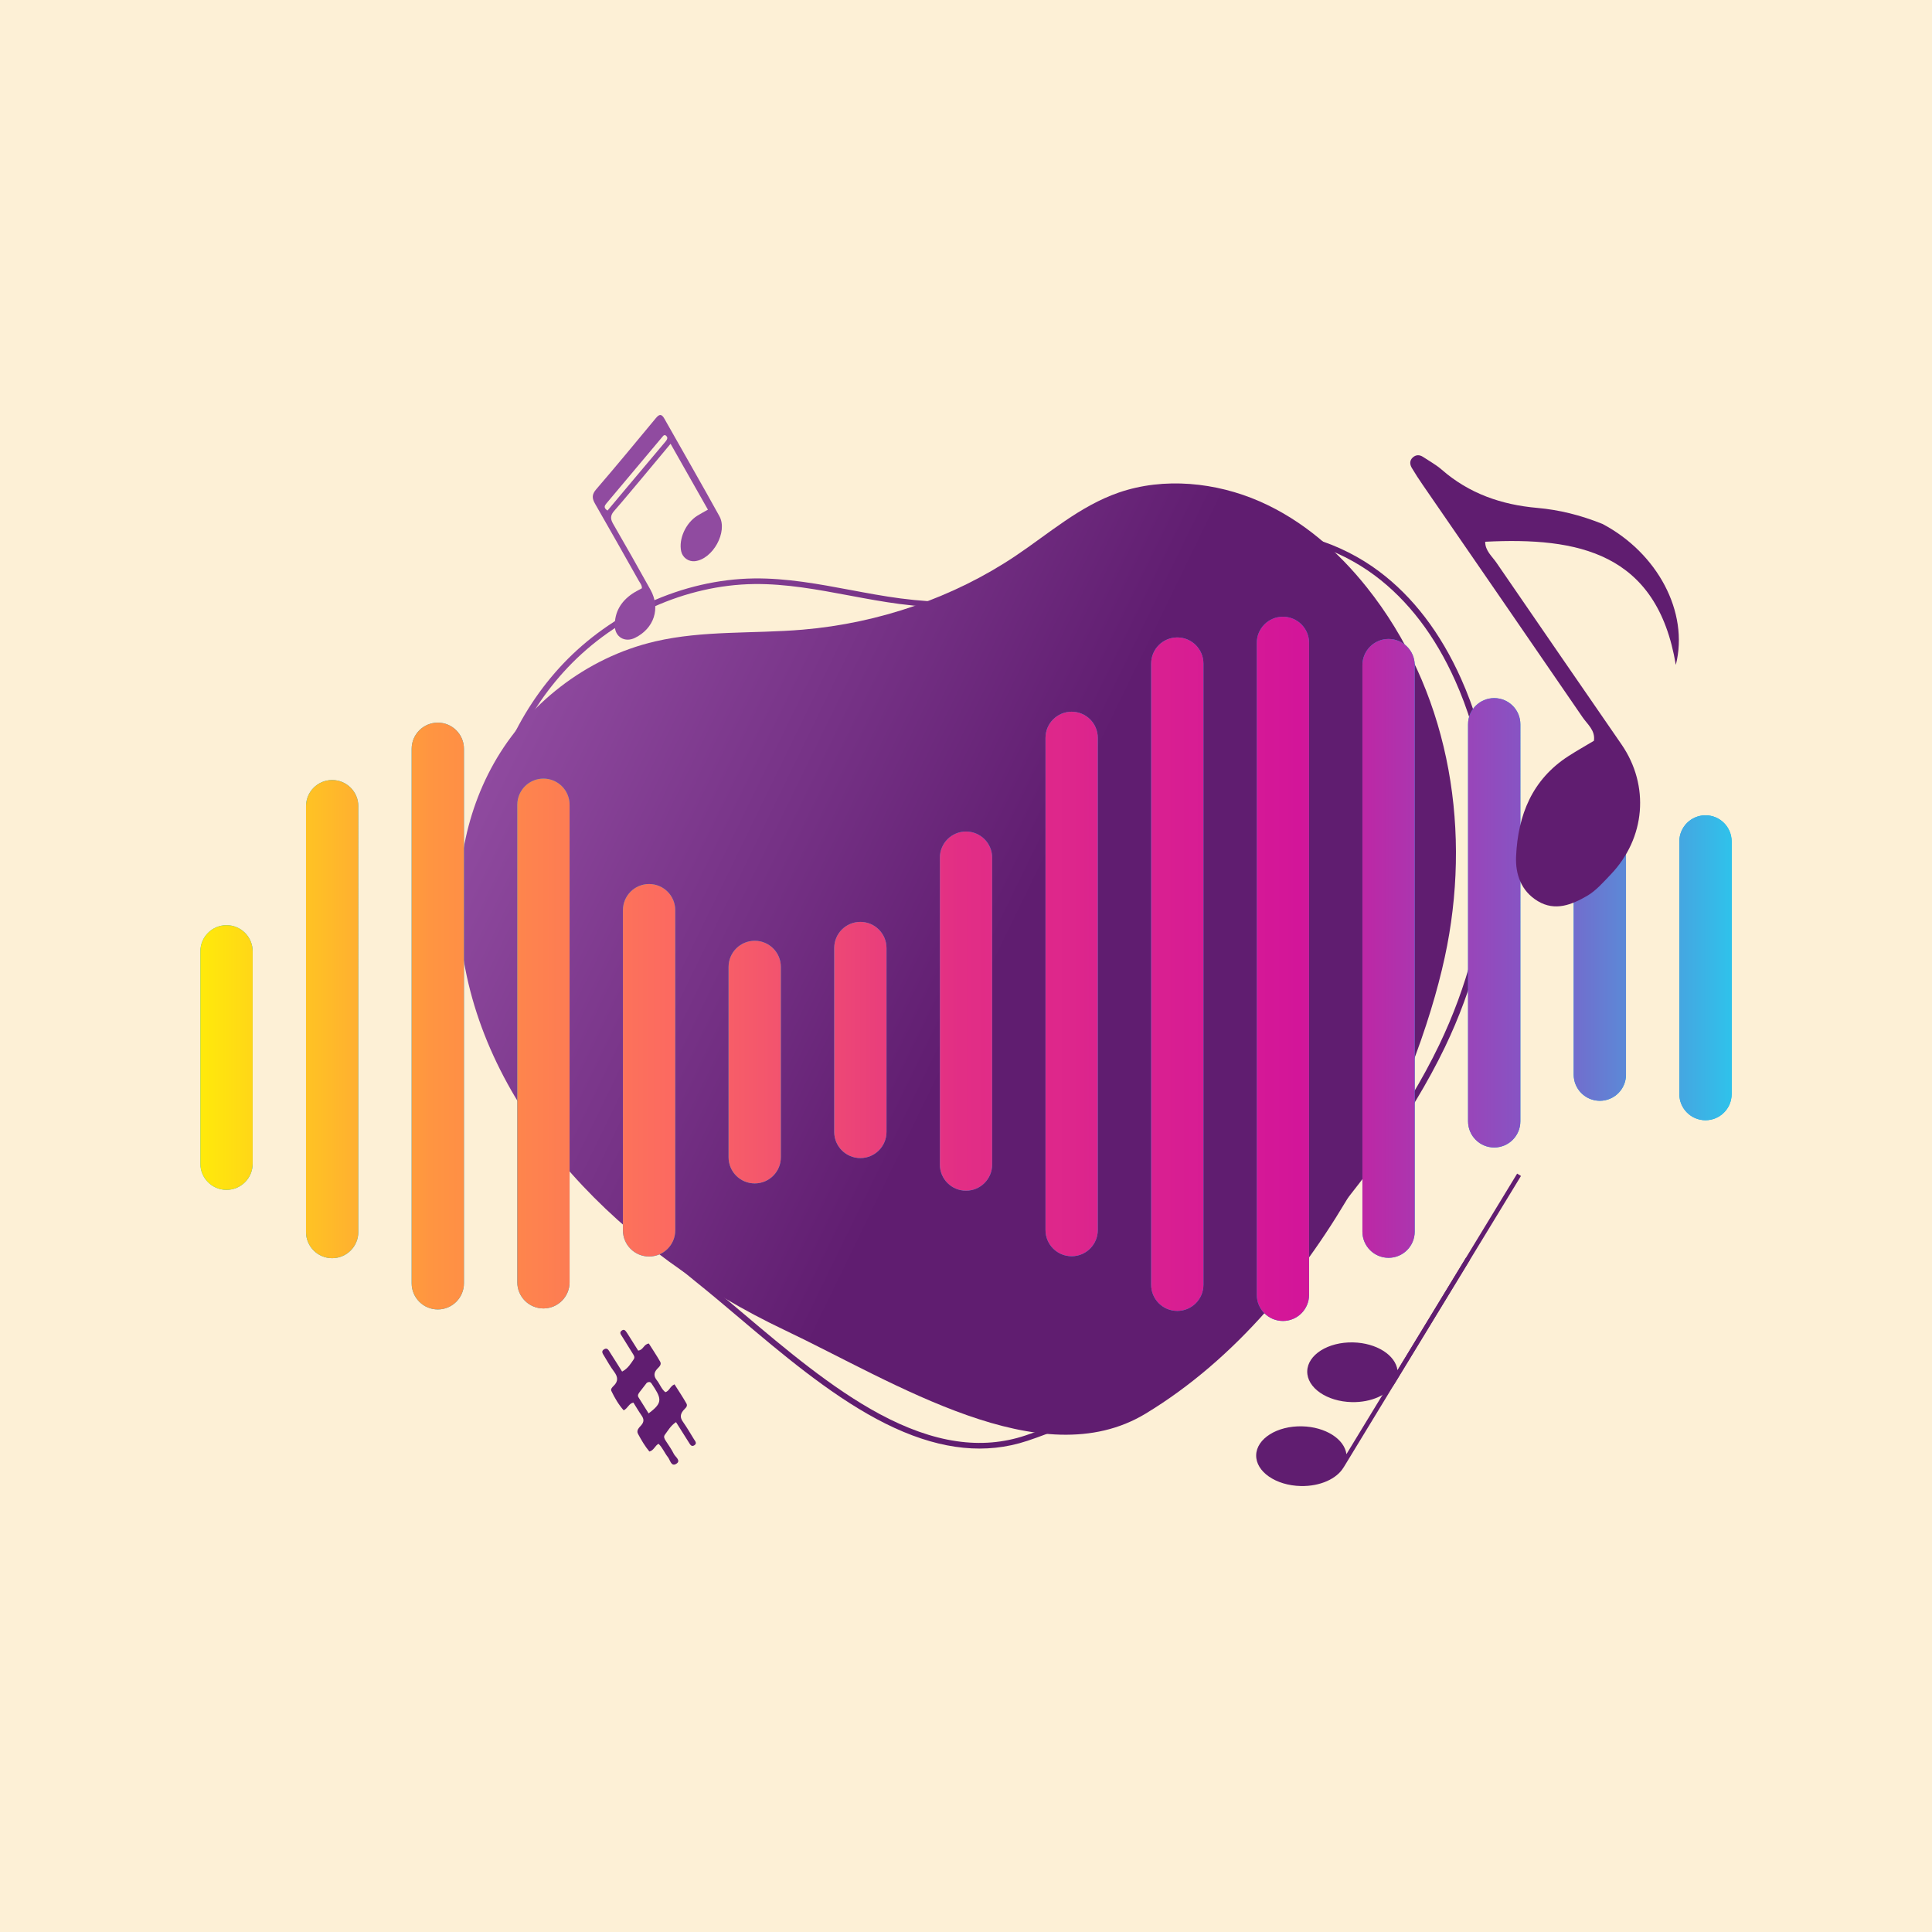 <?xml version="1.0" encoding="utf-8"?>
<!-- Generator: Adobe Illustrator 25.3.1, SVG Export Plug-In . SVG Version: 6.00 Build 0)  -->
<svg version="1.1" id="Layer_1" xmlns="http://www.w3.org/2000/svg" xmlns:xlink="http://www.w3.org/1999/xlink" x="0px" y="0px"
	 viewBox="0 0 2048 2048" style="enable-background:new 0 0 2048 2048;" xml:space="preserve">
<style type="text/css">
	.st0{fill:#FDF0D6;}
	.st1{fill:url(#SVGID_1_);}
	.st2{fill:url(#SVGID_2_);}
	.st3{clip-path:url(#SVGID_4_);fill:#00AEEF;}
	.st4{clip-path:url(#SVGID_4_);fill:url(#SVGID_5_);}
	.st5{fill:#601D70;}
	.st6{fill:#904BA0;}
</style>
<rect class="st0" width="2048" height="2048"/>
<g>
	<g>
		<g>
			<linearGradient id="SVGID_1_" gradientUnits="userSpaceOnUse" x1="555.567" y1="714.236" x2="1082.903" y2="970.929">
				<stop  offset="0" style="stop-color:#904BA0"/>
				<stop  offset="1" style="stop-color:#601D70"/>
			</linearGradient>
			<path class="st1" d="M1214.48,1498.46c-111.02,67.27-265.81-33-383.44-88.85c-171.41-81.37-314.86-226.15-340.69-399.26
				c-10.17-68.13-1.45-139.74,33.24-201.29s96.88-111.97,171.1-129.18c50.75-11.77,104.05-7.98,156.18-12.41
				c81.05-6.88,160-34.21,225.48-78.08c35.58-23.84,68.12-52.88,109.48-67.21c48.05-16.65,103.32-10.87,149.38,9.27
				c46.06,20.14,83.62,53.53,113.48,90.93c85.86,107.52,110.48,248.86,85.36,379.92S1406.57,1382.06,1214.48,1498.46z"/>
			<linearGradient id="SVGID_2_" gradientUnits="userSpaceOnUse" x1="544.887" y1="736.176" x2="1072.223" y2="992.869">
				<stop  offset="0" style="stop-color:#904BA0"/>
				<stop  offset="1" style="stop-color:#601D70"/>
			</linearGradient>
			<path class="st2" d="M1071.95,1532c-43.66,9.37-90.58,0.18-142.85-27.88c-51.28-27.53-101.39-69.9-145.61-107.29
				c-16.09-13.6-31.28-26.45-46.13-38.31c-74.9-59.87-135.58-132.43-175.5-209.85c-21-40.74-36.06-82.48-44.74-124.07
				c-9.15-43.81-11.25-87.62-6.25-130.19c4.19-35.65,13.33-69.73,27.15-101.31c14.74-33.69,34.54-63.77,58.83-89.41
				c25.33-26.74,56.79-49.15,90.99-64.83c35.65-16.34,74.18-25.23,111.44-25.7c34.62-0.44,68.95,5.99,102.15,12.22
				c17.38,3.26,35.36,6.63,53.11,8.96c39.72,5.21,80.34,5.45,120.72,0.7c40.39-4.74,79.65-14.36,116.72-28.59
				c10.54-4.05,21.18-8.56,31.47-12.93c29.63-12.58,60.28-25.6,93.27-29.48c25.16-2.96,51.08-0.52,77.05,7.26
				c24.15,7.23,47.64,19.06,67.94,34.23c36.04,26.94,65.35,65.27,87.1,113.93c26.8,59.96,38.35,125.8,34.35,195.71
				c-3.74,65.22-21.56,132.64-51.54,194.98c-34.98,72.75-95.35,157.68-161.48,227.19c-40.87,42.96-83.92,80.36-127.94,111.16
				c-50.16,35.1-101.62,61.6-152.95,78.77C1083.54,1529.17,1077.77,1530.75,1071.95,1532z M1086.97,1521.66l1.14,2.8
				L1086.97,1521.66c50.7-16.95,101.56-43.16,151.18-77.87c43.67-30.56,86.38-67.67,126.96-110.32
				c65.72-69.07,125.69-153.43,160.42-225.66c29.66-61.69,47.3-128.4,51-192.91c3.96-69.04-7.44-134.04-33.88-193.19
				c-21.34-47.74-50-85.28-85.2-111.59c-19.67-14.7-42.43-26.17-65.81-33.17c-25.02-7.49-49.95-9.84-74.1-7
				c-31.96,3.76-62.12,16.57-91.29,28.95c-10.34,4.39-21.04,8.94-31.7,13.03c-37.63,14.45-77.49,24.21-118.47,29.03
				s-82.22,4.57-122.54-0.72c-17.96-2.36-36.03-5.74-53.51-9.02c-32.85-6.16-66.81-12.53-100.71-12.1
				c-72.06,0.92-145.86,33.97-197.43,88.41c-23.81,25.13-43.22,54.64-57.69,87.71c-13.6,31.07-22.59,64.63-26.72,99.74
				c-4.94,42-2.86,85.22,6.17,128.46c8.59,41.1,23.47,82.38,44.25,122.67c39.54,76.69,99.67,148.59,173.9,207.92
				c14.91,11.92,30.14,24.79,46.26,38.43c43.97,37.18,93.81,79.31,144.48,106.52C989.94,1529.8,1040.45,1537.22,1086.97,1521.66z"/>
		</g>
	</g>
	<g>
		<defs>
			<path id="SVGID_3_" d="M1780.17,1159.77v-267.8c0-15.31,12.41-27.72,27.72-27.72c15.31,0,27.72,12.41,27.72,27.72v267.8
				c0,15.31-12.41,27.72-27.72,27.72C1792.58,1187.48,1780.17,1175.07,1780.17,1159.77z M1695.9,1166.88
				c15.31,0,27.72-12.41,27.72-27.72v-296.6c0-15.31-12.41-27.72-27.72-27.72s-27.72,12.41-27.72,27.72v296.6
				C1668.19,1154.47,1680.6,1166.88,1695.9,1166.88z M1583.92,1216.39c15.31,0,27.72-12.41,27.72-27.72V767.74
				c0-15.31-12.41-27.72-27.72-27.72c-15.31,0-27.72,12.41-27.72,27.72v420.93C1556.21,1203.98,1568.62,1216.39,1583.92,1216.39z
				 M1471.93,1333.33c15.31,0,27.72-12.41,27.72-27.72V705.04c0-15.31-12.41-27.72-27.72-27.72c-15.31,0-27.72,12.41-27.72,27.72
				v600.58C1444.22,1320.92,1456.63,1333.33,1471.93,1333.33z M1359.96,1400.28c15.31,0,27.72-12.41,27.72-27.72V681.48
				c0-15.31-12.41-27.72-27.72-27.72c-15.31,0-27.72,12.41-27.72,27.72v691.08C1332.24,1387.87,1344.65,1400.28,1359.96,1400.28z
				 M1247.98,1389.63c15.31,0,27.72-12.41,27.72-27.72V703.42c0-15.31-12.41-27.72-27.72-27.72c-15.31,0-27.72,12.41-27.72,27.72
				v658.49C1220.26,1377.22,1232.67,1389.63,1247.98,1389.63z M1135.99,1331.66c15.31,0,27.72-12.41,27.72-27.72V782.16
				c0-15.31-12.41-27.72-27.72-27.72c-15.31,0-27.72,12.41-27.72,27.72v521.78C1108.27,1319.25,1120.68,1331.66,1135.99,1331.66z
				 M1024.01,1262.18c15.31,0,27.72-12.41,27.72-27.72V909.18c0-15.31-12.41-27.72-27.72-27.72c-15.31,0-27.72,12.41-27.72,27.72
				v325.28C996.29,1249.77,1008.7,1262.18,1024.01,1262.18z M912.02,1227.6c15.31,0,27.72-12.41,27.72-27.72v-194.93
				c0-15.31-12.41-27.72-27.72-27.72c-15.31,0-27.72,12.41-27.72,27.72v194.93C884.3,1215.19,896.71,1227.6,912.02,1227.6z
				 M800.04,1254.47c15.31,0,27.72-12.41,27.72-27.72v-201.77c0-15.31-12.41-27.72-27.72-27.72c-15.31,0-27.72,12.41-27.72,27.72
				v201.77C772.32,1242.06,784.73,1254.47,800.04,1254.47z M688.06,1331.94c15.31,0,27.72-12.41,27.72-27.72V964.81
				c0-15.31-12.41-27.72-27.72-27.72s-27.72,12.41-27.72,27.72v339.41C660.34,1319.53,672.75,1331.94,688.06,1331.94z
				 M576.07,1387.01c15.31,0,27.72-12.41,27.72-27.72V853.06c0-15.31-12.41-27.72-27.72-27.72s-27.72,12.41-27.72,27.72v506.22
				C548.35,1374.6,560.76,1387.01,576.07,1387.01z M464.09,1388.06c15.31,0,27.72-12.41,27.72-27.72V793.75
				c0-15.31-12.41-27.72-27.72-27.72s-27.72,12.41-27.72,27.72v566.59C436.37,1375.65,448.78,1388.06,464.09,1388.06z
				 M352.11,1333.74c15.31,0,27.72-12.41,27.72-27.72V854.58c0-15.31-12.41-27.72-27.72-27.72s-27.72,12.41-27.72,27.72v451.44
				C324.39,1321.33,336.8,1333.74,352.11,1333.74z M240.12,1261.31c15.31,0,27.72-12.41,27.72-27.72v-225.14
				c0-15.31-12.41-27.72-27.72-27.72s-27.72,12.41-27.72,27.72v225.14C212.4,1248.9,224.81,1261.31,240.12,1261.31z"/>
		</defs>
		<clipPath id="SVGID_4_">
			<use xlink:href="#SVGID_3_"  style="overflow:visible;"/>
		</clipPath>
		<path class="st3" d="M1780.17,1159.77v-267.8c0-15.31,12.41-27.72,27.72-27.72c15.31,0,27.72,12.41,27.72,27.72v267.8
			c0,15.31-12.41,27.72-27.72,27.72C1792.58,1187.48,1780.17,1175.07,1780.17,1159.77z M1695.9,1166.88
			c15.31,0,27.72-12.41,27.72-27.72v-296.6c0-15.31-12.41-27.72-27.72-27.72s-27.72,12.41-27.72,27.72v296.6
			C1668.19,1154.47,1680.6,1166.88,1695.9,1166.88z M1583.92,1216.39c15.31,0,27.72-12.41,27.72-27.72V767.74
			c0-15.31-12.41-27.72-27.72-27.72c-15.31,0-27.72,12.41-27.72,27.72v420.93C1556.21,1203.98,1568.62,1216.39,1583.92,1216.39z
			 M1471.93,1333.33c15.31,0,27.72-12.41,27.72-27.72V705.04c0-15.31-12.41-27.72-27.72-27.72c-15.31,0-27.72,12.41-27.72,27.72
			v600.58C1444.22,1320.92,1456.63,1333.33,1471.93,1333.33z M1359.96,1400.28c15.31,0,27.72-12.41,27.72-27.72V681.48
			c0-15.31-12.41-27.72-27.72-27.72c-15.31,0-27.72,12.41-27.72,27.72v691.08C1332.24,1387.87,1344.65,1400.28,1359.96,1400.28z
			 M1247.98,1389.63c15.31,0,27.72-12.41,27.72-27.72V703.42c0-15.31-12.41-27.72-27.72-27.72c-15.31,0-27.72,12.41-27.72,27.72
			v658.49C1220.26,1377.22,1232.67,1389.63,1247.98,1389.63z M1135.99,1331.66c15.31,0,27.72-12.41,27.72-27.72V782.16
			c0-15.31-12.41-27.72-27.72-27.72c-15.31,0-27.72,12.41-27.72,27.72v521.78C1108.27,1319.25,1120.68,1331.66,1135.99,1331.66z
			 M1024.01,1262.18c15.31,0,27.72-12.41,27.72-27.72V909.18c0-15.31-12.41-27.72-27.72-27.72c-15.31,0-27.72,12.41-27.72,27.72
			v325.28C996.29,1249.77,1008.7,1262.18,1024.01,1262.18z M912.02,1227.6c15.31,0,27.72-12.41,27.72-27.72v-194.93
			c0-15.31-12.41-27.72-27.72-27.72c-15.31,0-27.72,12.41-27.72,27.72v194.93C884.3,1215.19,896.71,1227.6,912.02,1227.6z
			 M800.04,1254.47c15.31,0,27.72-12.41,27.72-27.72v-201.77c0-15.31-12.41-27.72-27.72-27.72c-15.31,0-27.72,12.41-27.72,27.72
			v201.77C772.32,1242.06,784.73,1254.47,800.04,1254.47z M688.06,1331.94c15.31,0,27.72-12.41,27.72-27.72V964.81
			c0-15.31-12.41-27.72-27.72-27.72s-27.72,12.41-27.72,27.72v339.41C660.34,1319.53,672.75,1331.94,688.06,1331.94z
			 M576.07,1387.01c15.31,0,27.72-12.41,27.72-27.72V853.06c0-15.31-12.41-27.72-27.72-27.72s-27.72,12.41-27.72,27.72v506.22
			C548.35,1374.6,560.76,1387.01,576.07,1387.01z M464.09,1388.06c15.31,0,27.72-12.41,27.72-27.72V793.75
			c0-15.31-12.41-27.72-27.72-27.72s-27.72,12.41-27.72,27.72v566.59C436.37,1375.65,448.78,1388.06,464.09,1388.06z
			 M352.11,1333.74c15.31,0,27.72-12.41,27.72-27.72V854.58c0-15.31-12.41-27.72-27.72-27.72s-27.72,12.41-27.72,27.72v451.44
			C324.39,1321.33,336.8,1333.74,352.11,1333.74z M240.12,1261.31c15.31,0,27.72-12.41,27.72-27.72v-225.14
			c0-15.31-12.41-27.72-27.72-27.72s-27.72,12.41-27.72,27.72v225.14C212.4,1248.9,224.81,1261.31,240.12,1261.31z"/>
		
			<linearGradient id="SVGID_5_" gradientUnits="userSpaceOnUse" x1="124.172" y1="1037.289" x2="1870.103" y2="1037.289" gradientTransform="matrix(-1 0 0 1 2048.001 0)">
			<stop  offset="4.468731e-03" style="stop-color:#0FEBF9"/>
			<stop  offset="0.17" style="stop-color:#8258C6"/>
			<stop  offset="0.313" style="stop-color:#D31599"/>
			<stop  offset="0.519" style="stop-color:#E22E85"/>
			<stop  offset="0.693" style="stop-color:#FC6961"/>
			<stop  offset="0.841" style="stop-color:#FF9541"/>
			<stop  offset="1" style="stop-color:#FFF603"/>
		</linearGradient>
		<polygon class="st4" points="177.9,1472.99 1923.83,1472.99 1923.83,601.59 177.9,601.59 		"/>
	</g>
	<g>
		<g>
			<path class="st5" d="M1385.72,1453.55c-0.4,17.48,20.73,32.14,47.2,32.75c20.7,0.48,38.48-7.8,45.46-19.78l0.05,0.03
				l133.86-219.99l-4.06-2.47l-126.83,208.44c-2.08-16.02-22.21-28.95-47.02-29.52C1407.9,1422.39,1386.12,1436.07,1385.72,1453.55z
				"/>
		</g>
		<g>
			<path class="st5" d="M1331.59,1542.51c-0.4,17.48,20.73,32.14,47.2,32.75c20.7,0.48,38.48-7.8,45.46-19.78l0.05,0.03
				l133.86-219.99l-4.06-2.47l-126.83,208.44c-2.08-16.02-22.21-28.95-47.02-29.52C1353.77,1511.35,1331.99,1525.03,1331.59,1542.51
				z"/>
		</g>
	</g>
	<path class="st6" d="M679.42,508.11c-9.71,11.45-18.83,22.63-28.35,33.45c-3.98,4.52-4.28,8.27-1.24,13.52
		c13.46,23.25,26.67,46.65,39.73,70.13c10.86,19.53,3.8,40.99-16.45,50.95c-10.66,5.24-21.17-0.79-21.39-12.64
		c-0.27-14.58,6.4-25.75,18.21-33.92c3.27-2.26,6.92-3.99,10.5-6.01c0.2-3.25-1.98-5.61-3.43-8.18
		c-15.32-27.15-30.61-54.32-46.17-81.34c-3.29-5.71-3.67-9.77,1.14-15.35c21.46-24.9,42.37-50.28,63.36-75.58
		c3.65-4.4,6.07-4.41,8.95,0.7c19.41,34.45,39.21,68.68,58.3,103.31c9.19,16.67-7.03,45.65-25.97,47.73
		c-6.73,0.74-13.06-3.8-14.52-10.41c-2.88-13.08,4.86-30.22,17.21-37.87c3.42-2.12,7-4,11.13-6.34
		c-12.87-22.71-25.86-45.62-39.59-69.83C700.04,483.4,689.94,495.55,679.42,508.11z M665.44,515.63
		c13.32-15.84,26.6-31.72,39.98-47.51c2.4-2.83,2.93-5.01-0.5-7.01c-0.86,0.35-1.47,0.41-1.76,0.75
		c-20.16,23.94-40.31,47.9-60.42,71.89c-1.92,2.28-3.16,4.71,1.25,7.45C650.87,533.01,657.79,524.78,665.44,515.63z"/>
	<path class="st5" d="M665.07,1413.55c4.1,6.5,7.84,12.45,11.42,18.13c5.57-0.59,5.76-6.79,11.32-7.49
		c3.84,6.09,8.13,12.49,11.95,19.15c1.88,3.27-1.15,5.68-3.04,7.68c-3.85,4.1-3.81,7.88-0.43,12.13c3.21,4.03,4.82,9.27,9.01,12.64
		c4.34-1.25,4.85-6.27,9.7-8.33c4.17,6.62,8.7,13.31,12.66,20.32c1.86,3.3-1.84,5.42-3.48,7.53c-3.19,4.08-3.29,7.47-0.32,11.71
		c4.19,5.99,7.93,12.3,11.72,18.55c1.2,1.98,3.67,4.36,0.48,6.47c-3.11,2.06-4.48-0.85-5.79-2.89c-4.54-7.07-8.98-14.2-13.66-21.64
		c-5.71,3.75-8.38,8.86-11.77,13.31c-1.69,2.22-0.5,4.31,0.77,6.31c2.94,4.64,6.26,9.09,8.63,14c1.62,3.34,8.24,7.27,2.44,10.69
		c-5.29,3.11-6.27-4.23-8.71-7.25c-3.54-4.39-5.55-9.92-9.88-14.07c-3.86,1.92-4.83,6.95-9.71,8.19
		c-4.76-5.68-8.53-12.18-12.07-18.76c-2.02-3.76,1.22-6.59,3.33-9c3.16-3.59,3.1-6.65,0.49-10.39c-3.11-4.47-5.86-9.19-8.72-13.74
		c-4.89,1.04-5.67,5.86-10.26,8.23c-5.37-6-9.54-13.14-13.11-20.6c-0.93-1.95,0.99-3.95,2.44-5.34c5.11-4.9,4.56-9.57,0.52-14.99
		c-3.95-5.3-7.22-11.12-10.63-16.8c-1.35-2.25-3.56-4.96,0.04-7.03c3.54-2.04,4.84,1.23,6.26,3.42c4.31,6.65,8.47,13.39,12.8,20.25
		c6.26-3.35,9.09-8.36,12.29-12.99c1.62-2.35,0.03-4.37-1.16-6.29c-3.72-6.03-7.55-12-11.23-18.06c-1.12-1.84-3.12-3.96-0.48-6
		C662.01,1408.19,663.26,1411.03,665.07,1413.55z M685.61,1465.85c-2.51,3.24-5.08,6.44-7.52,9.72c-1.22,1.64-2.59,3.45-1.27,5.61
		c3.51,5.72,7.13,11.37,10.74,17.1c13.34-10.07,14.23-14.31,6.41-26.66c-1.1-1.73-2.2-3.47-3.37-5.15
		C689.57,1465,688.23,1464.36,685.61,1465.85z"/>
	<path class="st5" d="M1698.64,555.37c58.06,30.62,92.02,93.26,77.8,149.49c-19.84-119.6-104.28-135.52-202.08-130.59
		c-0.06,9.5,7.3,15.42,12.03,22.34c44,64.29,88.34,128.35,132.5,192.53c30.06,43.69,25.42,99.41-11.66,138.06
		c-7.73,8.06-15.38,16.97-24.83,22.45c-16.08,9.33-33.86,16.66-52.25,5.58c-17.63-10.62-23.89-28.36-23.03-47.51
		c1.98-43.73,16.98-81.41,55.59-106.28c8.7-5.61,17.74-10.68,26.92-16.18c1.66-11.02-6.89-17.43-12.03-24.94
		c-56.27-82.18-112.86-164.13-169.32-246.17c-4.09-5.95-8.06-11.99-11.73-18.2c-2.15-3.64-2.48-7.76,0.97-10.95
		c3.31-3.06,7.2-3.16,10.96-0.67c6.69,4.44,13.87,8.34,19.88,13.58c29.01,25.32,63.34,37.14,101.02,40.46
		C1652.78,540.44,1675.24,545.99,1698.64,555.37z"/>
</g>
</svg>
